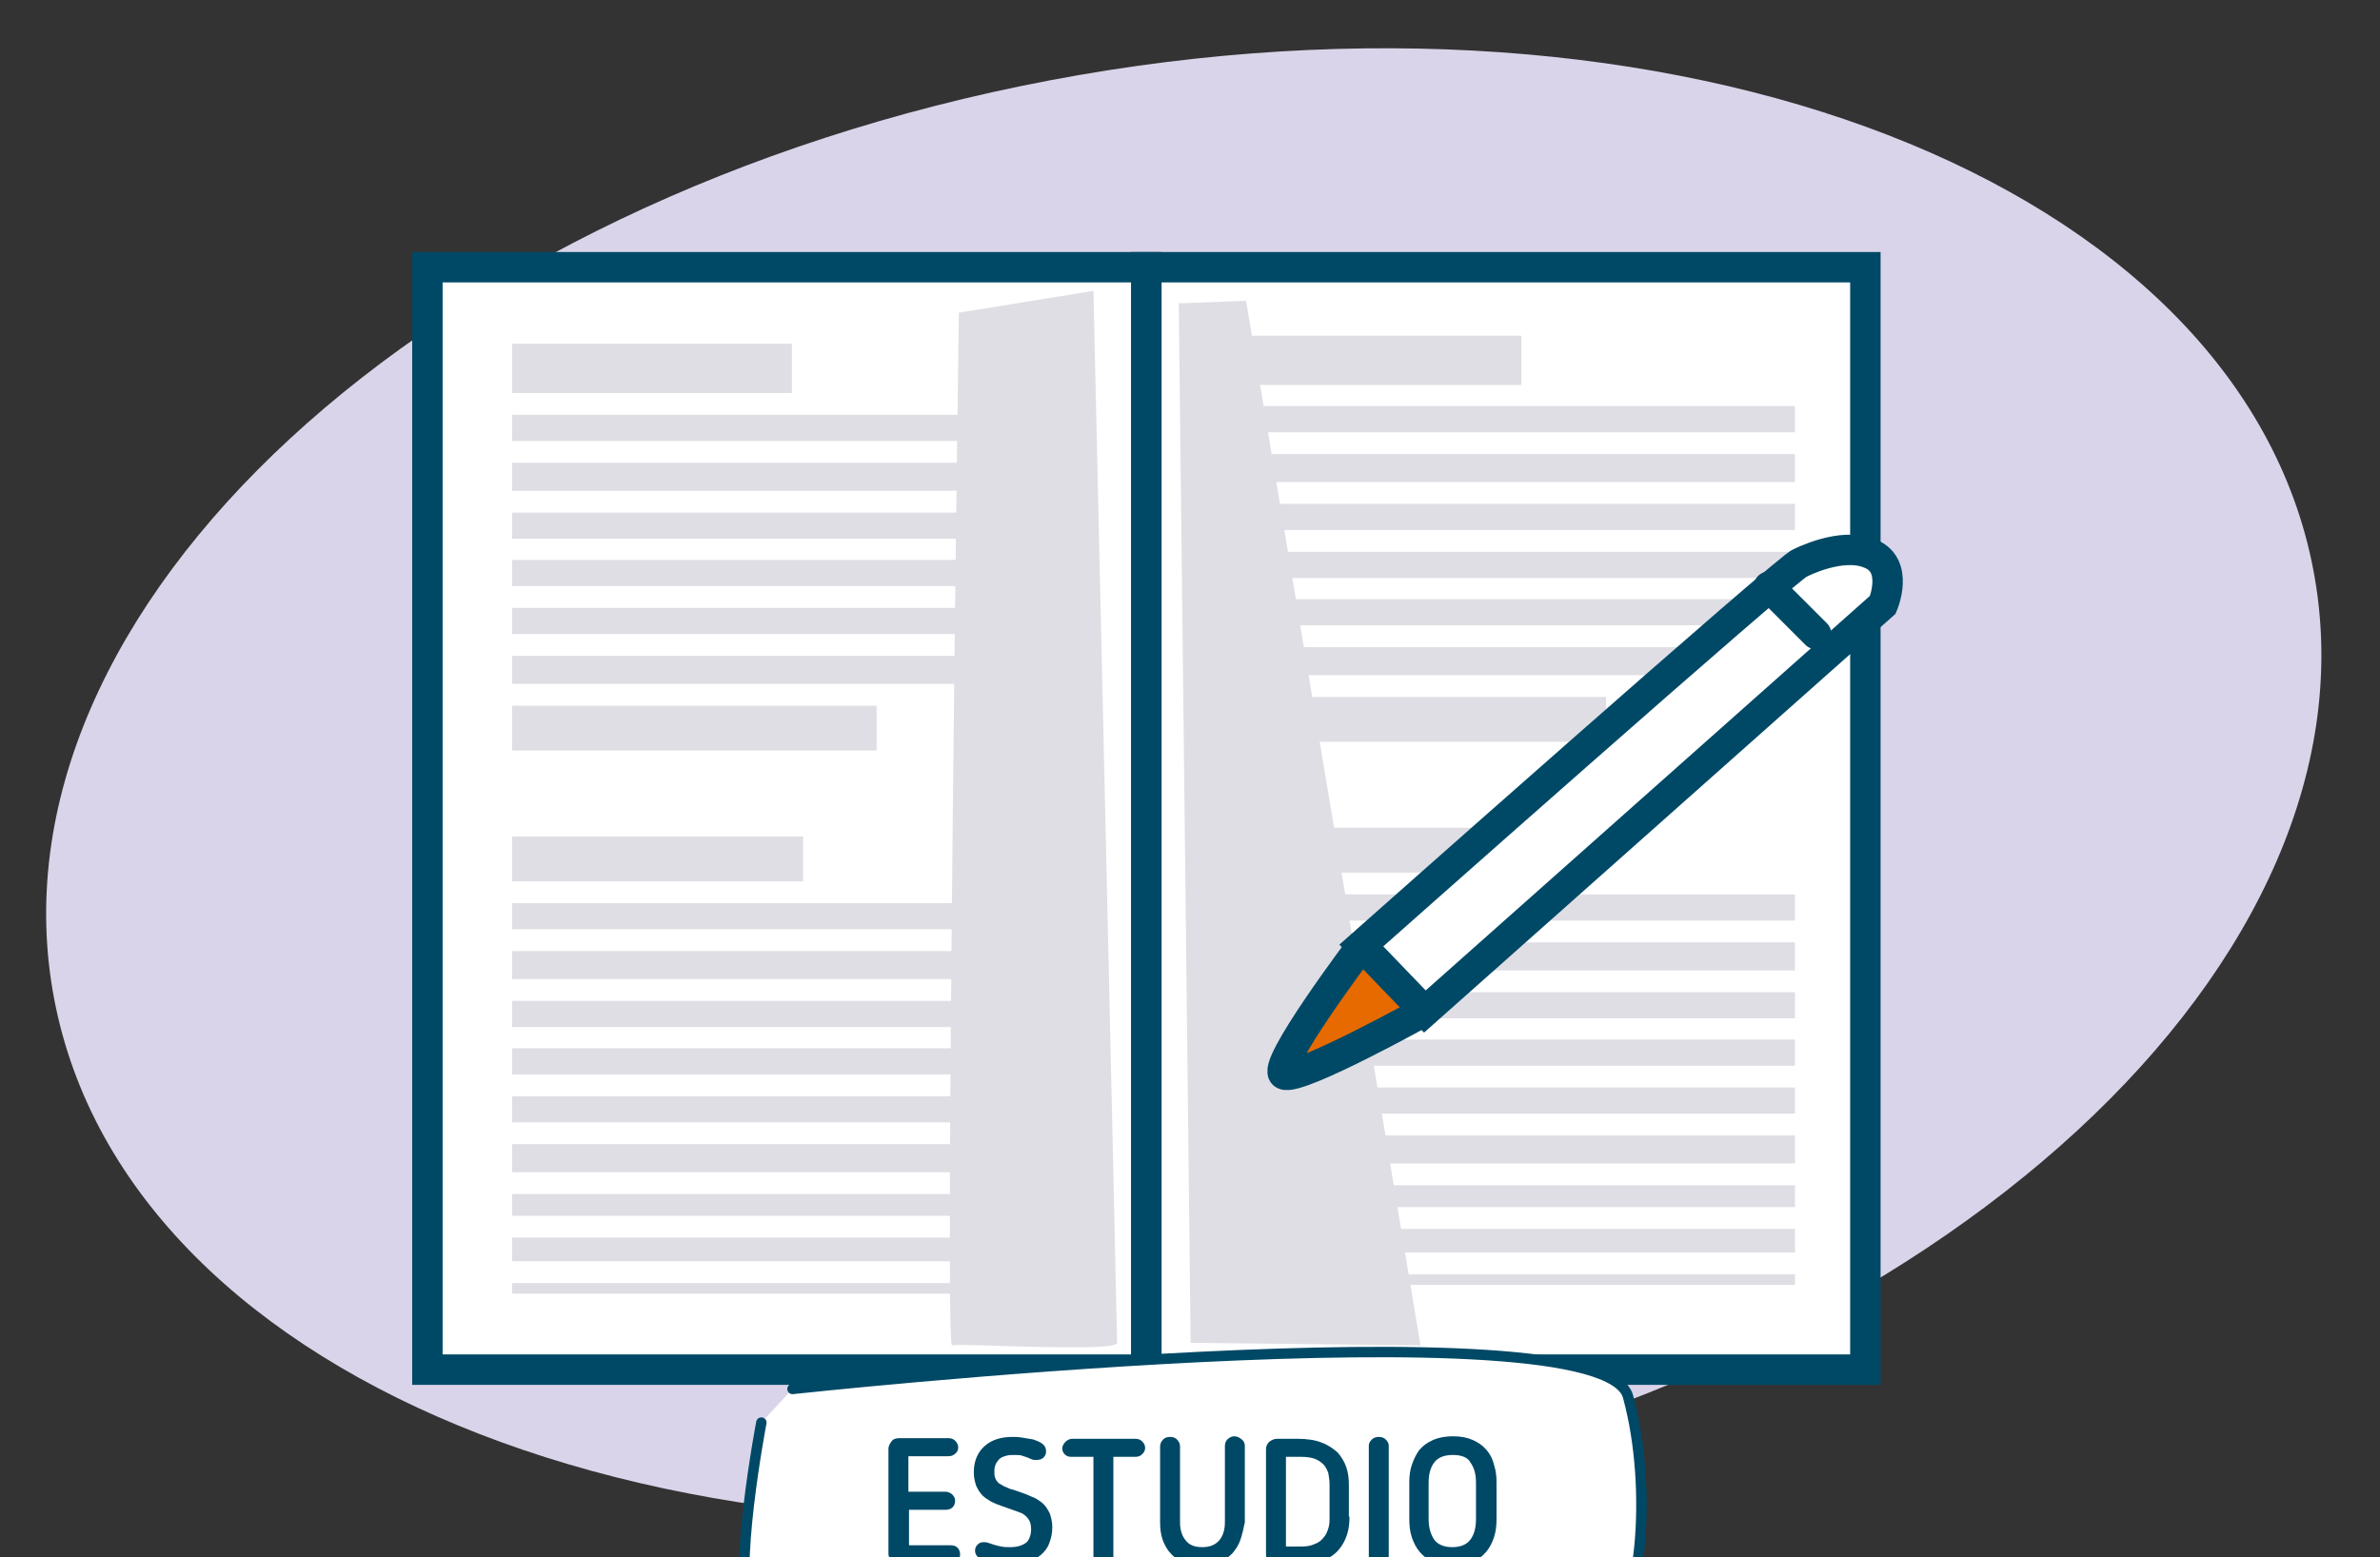 <?xml version="1.0" encoding="utf-8"?>
<!-- Generator: Adobe Illustrator 19.0.0, SVG Export Plug-In . SVG Version: 6.00 Build 0)  -->
<svg version="1.1" id="Capa_1" xmlns="http://www.w3.org/2000/svg" xmlns:xlink="http://www.w3.org/1999/xlink" x="0px" y="0px"
	 viewBox="-114 272 382 250" style="enable-background:new -114 272 382 250;" xml:space="preserve">
<rect x="-114" y="272" width="382" height="250" fill="#333333" stroke="none"/>
<style type="text/css">
	.st0{fill:#DAD4EA;}
	.st1{fill:#FFFFFF;stroke:#004966;stroke-width:4.885;stroke-linecap:round;stroke-miterlimit:10;}
	.st2{fill:#DFDEE4;}
	.st3{fill:#E76A00;stroke:#004966;stroke-width:4.885;stroke-linecap:round;stroke-miterlimit:10;}
	.st4{fill:none;stroke:#004966;stroke-width:4.885;stroke-linecap:round;stroke-miterlimit:10;}
	.st5{fill:#FFFFFF;stroke:#004966;stroke-width:1.671;stroke-linecap:round;stroke-miterlimit:10;}
	.st6{fill:#004966;}
</style>
<g>
	<path class="st0" d="M257.3,363.5C269.2,425.9,197.6,492,97.5,511c-100.1,19-190.9-16.1-202.8-78.6
		C-117.2,370-45.6,303.9,54.5,284.9C154.7,265.9,245.4,301.1,257.3,363.5z"/>
	<g>
		<rect x="-45.4" y="314.9" class="st1" width="115.4" height="177"/>
		<rect x="70" y="314.9" class="st1" width="115.4" height="177"/>
		<g>
			<rect x="-31.8" y="406.3" class="st2" width="46.7" height="7.2"/>
			<rect x="-31.8" y="455.7" class="st2" width="88.8" height="4.5"/>
			<rect x="-31.8" y="470.7" class="st2" width="88.8" height="3.8"/>
			<rect x="-31.8" y="463.7" class="st2" width="88.8" height="3.5"/>
			<rect x="-31.8" y="440.3" class="st2" width="88.8" height="4.2"/>
			<rect x="-31.8" y="417" class="st2" width="88.8" height="4.2"/>
			<rect x="-31.8" y="424.7" class="st2" width="88.8" height="4.5"/>
			<rect x="-31.8" y="432.7" class="st2" width="88.8" height="4.2"/>
			<rect x="-31.8" y="448" class="st2" width="88.8" height="4.2"/>
			<rect x="-31.8" y="377.3" class="st2" width="88.8" height="4.5"/>
			<rect x="-31.8" y="369.6" class="st2" width="88.8" height="4.2"/>
			<rect x="-31.8" y="327.2" class="st2" width="44.9" height="7.9"/>
			<rect x="-31.8" y="478" class="st2" width="88.8" height="1.7"/>
			<rect x="-31.8" y="346.3" class="st2" width="88.8" height="4.5"/>
			<rect x="-31.8" y="354.3" class="st2" width="88.8" height="4.2"/>
			<rect x="-31.8" y="361.9" class="st2" width="88.8" height="4.2"/>
			<rect x="-31.8" y="338.6" class="st2" width="88.8" height="4.2"/>
			<rect x="-31.8" y="385.3" class="st2" width="58.5" height="7.2"/>
		</g>
		<g>
			<rect x="85.3" y="404.9" class="st2" width="46.7" height="7.2"/>
			<rect x="85.3" y="454.3" class="st2" width="88.8" height="4.5"/>
			<rect x="85.3" y="469.3" class="st2" width="88.8" height="3.8"/>
			<rect x="85.3" y="462.3" class="st2" width="88.8" height="3.5"/>
			<rect x="85.3" y="438.9" class="st2" width="88.8" height="4.2"/>
			<rect x="85.3" y="415.6" class="st2" width="88.8" height="4.2"/>
			<rect x="85.3" y="423.3" class="st2" width="88.8" height="4.5"/>
			<rect x="85.3" y="431.3" class="st2" width="88.8" height="4.2"/>
			<rect x="85.3" y="446.6" class="st2" width="88.8" height="4.2"/>
			<rect x="85.3" y="375.9" class="st2" width="88.8" height="4.5"/>
			<rect x="85.3" y="368.2" class="st2" width="88.8" height="4.2"/>
			<rect x="85.3" y="325.9" class="st2" width="44.9" height="7.9"/>
			<rect x="85.3" y="476.6" class="st2" width="88.8" height="1.7"/>
			<rect x="85.3" y="344.9" class="st2" width="88.8" height="4.5"/>
			<rect x="85.3" y="352.9" class="st2" width="88.8" height="4.2"/>
			<rect x="85.3" y="360.6" class="st2" width="88.8" height="4.2"/>
			<rect x="85.3" y="337.2" class="st2" width="88.8" height="4.2"/>
			<rect x="85.3" y="383.9" class="st2" width="58.5" height="7.2"/>
		</g>
		<path class="st2" d="M39.9,322.2c0,0-2.3,166.2-1.1,165.8c1.1-0.4,26.5,1.2,26.5-0.4c0-1.5-3.8-168.9-3.8-168.9"/>
		<polyline class="st2" points="75.2,320.7 77.1,487.6 114,488 86,320.3 		"/>
	</g>
	<g>
		<path class="st3" d="M104.6,423.8c0,0-14.8,19.6-12.5,20.7s22.6-10.2,22.6-10.2"/>
		<path class="st1" d="M174.9,362.4c-1.2,0-70.4,61.4-70.4,61.4l10.2,10.6l73.5-65.3c0,0,2.7-6.3-2-8.2
			C181.6,358.9,174.9,362.4,174.9,362.4z"/>
	</g>
	<line class="st4" x1="169.9" y1="366.2" x2="177.5" y2="373.8"/>
</g>
<path class="st5" d="M8.2,500.4c0,0-4.8,25.1-1.7,30.6c3,5.5,133.7,2.5,138.1,1.8c4.4-0.8,6.9-21.3,2.7-36.6S13.2,495,13.2,495"/>
<g>
	<path class="st6" d="M40.1,521.6c0,0.4-0.2,0.8-0.5,1.1s-0.7,0.4-1.1,0.4h-7.6c-0.6,0-1.1-0.1-1.6-0.4c-0.4-0.2-0.7-0.7-0.7-1.3
		v-16.8c0-0.4,0.2-0.8,0.5-1.2c0.3-0.4,0.8-0.5,1.3-0.5h7.8c0.4,0,0.8,0.1,1.1,0.4c0.3,0.3,0.5,0.7,0.5,1.1c0,0.4-0.2,0.8-0.5,1
		c-0.3,0.3-0.7,0.4-1.1,0.4h-6.4v5.7h5.9c0.4,0,0.7,0.1,1.1,0.4c0.3,0.3,0.5,0.6,0.5,1s-0.1,0.8-0.4,1.1c-0.3,0.3-0.7,0.4-1.1,0.4
		h-5.9v5.7h6.7c0.4,0,0.8,0.1,1.1,0.4S40.1,521.2,40.1,521.6z"/>
	<path class="st6" d="M51.5,517.5c0-0.8-0.2-1.3-0.5-1.7c-0.3-0.4-0.6-0.6-0.9-0.8c-0.5-0.2-1-0.4-1.6-0.6c-0.6-0.2-1.1-0.4-1.7-0.6
		c-0.6-0.2-1.1-0.4-1.7-0.7c-0.5-0.3-1-0.6-1.4-1c-0.4-0.4-0.7-0.9-1-1.5c-0.2-0.6-0.4-1.3-0.4-2.2c0-1.8,0.6-3.2,1.7-4.2
		c1.1-1,2.6-1.5,4.5-1.5c0.4,0,0.9,0,1.5,0.1c0.6,0.1,1.2,0.2,1.8,0.3c0.6,0.2,1.1,0.4,1.5,0.7c0.4,0.3,0.6,0.7,0.6,1.2
		c0,0.4-0.1,0.7-0.4,1c-0.3,0.3-0.7,0.4-1.2,0.4c-0.2,0-0.5,0-0.7-0.1c-0.2-0.1-0.5-0.2-0.7-0.3c-0.3-0.1-0.6-0.2-0.9-0.3
		c-0.3-0.1-0.7-0.1-1.2-0.1c-0.4,0-0.8,0-1.2,0.1c-0.4,0.1-0.7,0.2-1,0.4c-0.3,0.2-0.5,0.5-0.7,0.8c-0.2,0.4-0.3,0.8-0.3,1.3
		c0,0.4,0,0.7,0.1,1c0.1,0.3,0.2,0.5,0.4,0.7c0.1,0.2,0.3,0.3,0.5,0.4c0.2,0.1,0.3,0.2,0.5,0.3c0.5,0.2,1,0.5,1.6,0.6
		c0.6,0.2,1.1,0.4,1.7,0.6c0.6,0.2,1.1,0.5,1.7,0.7c0.5,0.3,1,0.6,1.4,1c0.4,0.4,0.7,0.9,1,1.5c0.2,0.6,0.4,1.3,0.4,2.2
		c0,1-0.2,1.8-0.5,2.6c-0.3,0.8-0.8,1.4-1.4,1.9c-0.6,0.5-1.3,0.9-2.1,1.2c-0.8,0.3-1.7,0.4-2.7,0.4c-0.5,0-1.1,0-1.7-0.1
		c-0.7-0.1-1.3-0.2-1.9-0.4c-0.6-0.2-1.1-0.4-1.5-0.7s-0.6-0.7-0.6-1.1c0-0.4,0.1-0.7,0.4-1c0.3-0.3,0.6-0.4,1-0.4
		c0.2,0,0.4,0,0.7,0.1c0.3,0.1,0.6,0.2,0.9,0.3c0.3,0.1,0.7,0.2,1.2,0.3c0.4,0.1,0.9,0.1,1.5,0.1c1.1,0,2-0.3,2.6-0.8
		C51.2,519.2,51.5,518.4,51.5,517.5z"/>
	<path class="st6" d="M61.5,505.9H58c-0.5,0-0.8-0.1-1.1-0.4c-0.3-0.3-0.4-0.6-0.4-1c0-0.3,0.2-0.7,0.5-1c0.3-0.3,0.7-0.5,1.1-0.5
		h10.1c0.4,0,0.8,0.1,1.1,0.4s0.5,0.6,0.5,1.1c0,0.4-0.2,0.7-0.5,1c-0.3,0.3-0.7,0.4-1.1,0.4h-3.5v16.1c0,0.4-0.2,0.7-0.5,1
		c-0.3,0.3-0.7,0.5-1.1,0.5c-0.4,0-0.8-0.2-1.1-0.5c-0.3-0.3-0.5-0.6-0.5-1V505.9z"/>
	<path class="st6" d="M85.1,519.2c-0.3,0.9-0.8,1.6-1.3,2.2c-0.6,0.6-1.3,1.1-2.1,1.5c-0.8,0.4-1.8,0.5-2.8,0.5
		c-1.1,0-2.1-0.2-2.9-0.5c-0.8-0.4-1.5-0.8-2.1-1.5c-0.6-0.6-1-1.4-1.3-2.2c-0.3-0.9-0.4-1.8-0.4-2.8v-12.2c0-0.4,0.2-0.8,0.5-1.1
		c0.3-0.3,0.7-0.4,1.1-0.4c0.4,0,0.8,0.1,1.1,0.4c0.3,0.3,0.5,0.7,0.5,1.1v12.2c0,1.2,0.3,2.2,0.9,2.9c0.6,0.8,1.5,1.1,2.7,1.1
		c1.2,0,2.1-0.4,2.7-1.1s0.9-1.7,0.9-2.9v-12.2c0-0.4,0.1-0.8,0.4-1.1c0.3-0.3,0.7-0.5,1.1-0.5c0.5,0,0.8,0.2,1.2,0.5
		s0.5,0.7,0.5,1.1v12.2C85.6,517.4,85.4,518.3,85.1,519.2z"/>
	<path class="st6" d="M102.6,515.5c0,1-0.1,2-0.4,2.9c-0.3,0.9-0.7,1.7-1.4,2.5c-0.6,0.7-1.5,1.3-2.6,1.7c-1.1,0.4-2.4,0.6-3.9,0.6
		H91c-0.5,0-0.9-0.2-1.3-0.5c-0.4-0.3-0.5-0.7-0.5-1.2v-16.8c0-0.5,0.2-0.9,0.5-1.2c0.4-0.3,0.8-0.5,1.3-0.5h3.2
		c1.6,0,2.9,0.2,3.9,0.6c1.1,0.4,1.9,1,2.6,1.6c0.6,0.7,1.1,1.5,1.4,2.4c0.3,0.9,0.4,1.8,0.4,2.8V515.5z M99.4,510.3
		c0-0.6-0.1-1.2-0.2-1.8c-0.2-0.5-0.4-1-0.8-1.4c-0.4-0.4-0.9-0.7-1.4-0.9c-0.6-0.2-1.3-0.3-2.2-0.3h-2.4v14.4h2.4
		c0.9,0,1.6-0.1,2.2-0.4c0.6-0.2,1.1-0.6,1.4-1c0.4-0.4,0.6-0.9,0.8-1.5c0.2-0.6,0.2-1.2,0.2-1.8V510.3z"/>
	<path class="st6" d="M105.7,504.1c0-0.4,0.2-0.7,0.5-1c0.3-0.3,0.7-0.4,1.1-0.4c0.4,0,0.8,0.1,1.1,0.4c0.3,0.3,0.5,0.6,0.5,1v17.8
		c0,0.4-0.2,0.7-0.5,1c-0.3,0.3-0.7,0.5-1.1,0.5c-0.4,0-0.8-0.2-1.1-0.5c-0.3-0.3-0.5-0.6-0.5-1V504.1z"/>
	<path class="st6" d="M119.2,523.4c-1.2,0-2.2-0.2-3.1-0.6c-0.9-0.4-1.6-0.9-2.2-1.6c-0.6-0.7-1-1.5-1.3-2.4
		c-0.3-0.9-0.4-1.9-0.4-2.9v-5.9c0-1,0.1-1.9,0.4-2.8c0.3-0.9,0.7-1.7,1.2-2.4c0.6-0.7,1.3-1.2,2.2-1.6c0.9-0.4,2-0.6,3.2-0.6
		c1.3,0,2.3,0.2,3.2,0.6c0.9,0.4,1.6,0.9,2.2,1.6c0.6,0.7,1,1.5,1.2,2.4c0.3,0.9,0.4,1.8,0.4,2.8v5.9c0,1-0.1,2-0.4,2.9
		c-0.3,0.9-0.7,1.7-1.3,2.4s-1.3,1.2-2.2,1.6C121.4,523.2,120.3,523.4,119.2,523.4z M119.2,505.6c-1.4,0-2.4,0.4-3,1.2
		s-0.9,1.9-0.9,3.2v5.9c0,1.3,0.3,2.4,0.9,3.3c0.6,0.8,1.6,1.2,2.9,1.2c1.3,0,2.3-0.4,2.9-1.2c0.6-0.8,0.9-1.9,0.9-3.3v-5.9
		c0-1.3-0.3-2.4-0.9-3.2C121.6,506,120.6,505.6,119.2,505.6z"/>
</g>
</svg>
